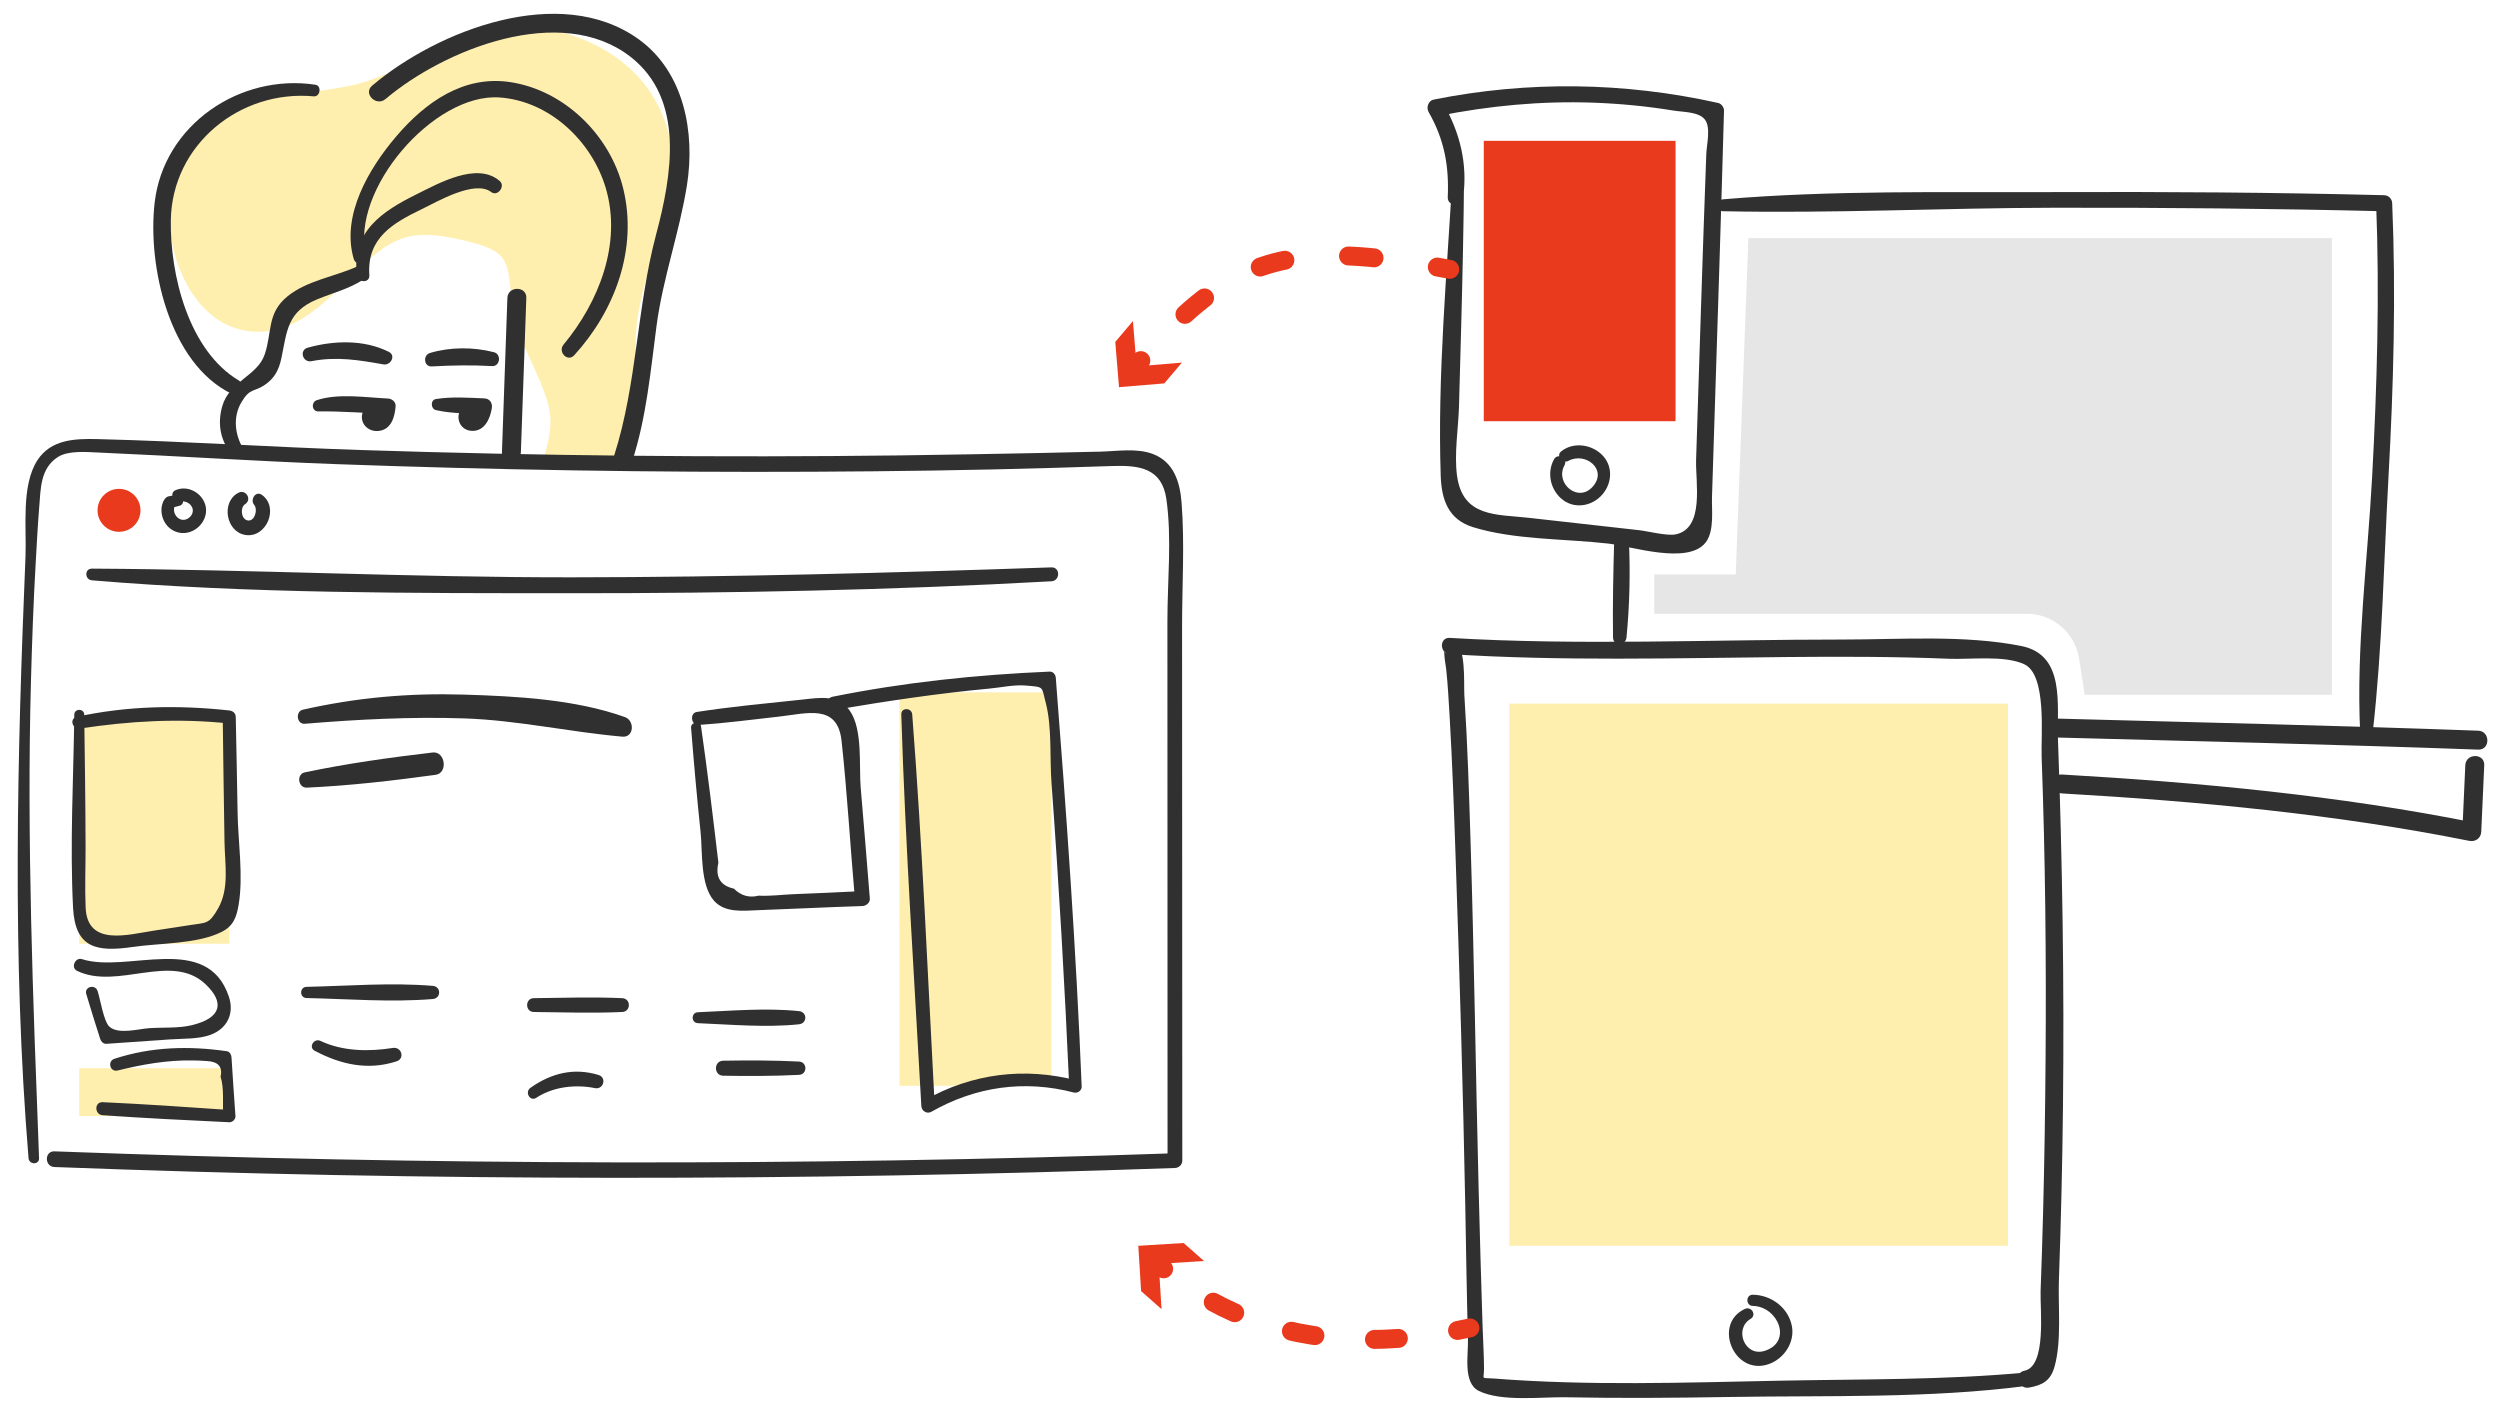 <?xml version="1.0" encoding="utf-8"?>
<!-- Generator: Adobe Illustrator 20.1.0, SVG Export Plug-In . SVG Version: 6.00 Build 0)  -->
<svg version="1.1" xmlns="http://www.w3.org/2000/svg" xmlns:xlink="http://www.w3.org/1999/xlink" x="0px" y="0px"
	 viewBox="0 0 198 112" style="enable-background:new 0 0 198 112;" xml:space="preserve">
<style type="text/css">
	.st0{fill:none;stroke:#F7FAFC;stroke-width:39.997;stroke-linecap:round;stroke-linejoin:round;}
	.st1{fill:none;stroke:#F2F6F9;stroke-width:39.997;stroke-linecap:round;stroke-linejoin:round;}
	.st2{fill:#F7FAFC;}
	.st3{fill:#F2F6F9;}
	.st4{fill:#FFFFFF;}
	.st5{fill:#FCE0DE;}
	.st6{fill:#E6E6E6;}
	.st7{fill:#FFEFAF;}
	.st8{fill:#E93A1D;}
	.st9{fill:#303030;}
	.st10{fill:#E83D25;}
	.st11{fill:#B3B3B3;}
	.st12{fill:#666666;}
	.st13{fill:none;stroke:#E93A1D;stroke-width:1.5;stroke-linecap:round;stroke-linejoin:round;}
	.st14{fill:none;stroke:#E93A1D;stroke-width:1.5;stroke-linecap:round;stroke-linejoin:round;stroke-dasharray:2.026,5.065;}
	.st15{fill:none;stroke:#E93A1D;stroke-width:1.5;stroke-linecap:round;stroke-linejoin:round;stroke-dasharray:1.893,4.732;}
	.st16{fill:#777777;}
	.st17{fill:#172DF8;}
	.st18{fill:none;stroke:#E93A1D;stroke-width:1.5;stroke-linecap:round;stroke-linejoin:round;stroke-dasharray:1.92,4.799;}
	.st19{fill:none;stroke:#E93A1D;stroke-width:1.5;stroke-linecap:round;stroke-linejoin:round;stroke-dasharray:1.92,4.799;}
</style>
<g id="back">
</g>
<g id="Layer_2">
	<rect x="6.276" y="56.601" class="st7" width="11.887" height="18.144"/>
	<rect x="6.276" y="84.602" class="st7" width="11.887" height="3.794"/>
	<rect x="71.237" y="54.832" class="st7" width="12.035" height="31.166"/>
	<path class="st7" d="M40.541,23.946c0.357,3.053,2.16,5.383,2.887,8.148c0.428,1.629-0.052,3.07-0.457,4.558
		c2.321,0.031,4.637,0.159,6.952,0.32c0.454-1.224,0.661-2.743,0.705-4.226c0.046-1.591-0.069-3.106-0.189-4.065
		C49.508,21.259,56.043,15.227,51.857,7.869c-2.11-3.708-6.642-5.777-10.857-5.773
		C36.241,2.1,32.1,5.957,27.495,6.839c-6.574,1.259-12.927,0.415-14.005,9.133
		c-0.503,4.063,1.804,9.956,6.51,10.288c3.593,0.253,5.974-2.57,8.298-4.848
		c2.992-2.934,4.557-3.319,8.757-2.297C40.517,19.957,40.182,20.88,40.541,23.946z"/>
	<g>
		<g>
			<g>
				<path class="st9" d="M40.185,23.6c-0.144,4.07-0.288,8.14-0.431,12.21c-0.034,0.965,1.466,0.964,1.5,0
					c0.144-4.07,0.288-8.14,0.431-12.21C41.719,22.634,40.219,22.636,40.185,23.6L40.185,23.6z"/>
			</g>
		</g>
		<g>
			<g>
				<path class="st9" d="M50.092,36.464c1.114-3.477,1.429-7.048,1.904-10.646c0.502-3.802,1.814-7.386,2.412-11.158
					c0.659-4.161-0.22-8.964-3.838-11.561c-6.211-4.459-15.911-0.701-21.099,3.686
					c-0.738,0.624,0.328,1.681,1.061,1.061c4.659-3.939,13.864-7.628,19.381-3.366
					c4.378,3.383,3.28,9.475,2.05,14.097c-1.532,5.755-1.502,11.821-3.317,17.488
					C48.351,36.987,49.798,37.382,50.092,36.464L50.092,36.464z"/>
			</g>
		</g>
		<g>
			<g>
				<path class="st9" d="M24.973,6.709c-5.968-0.898-12.011,3.167-12.725,9.34
					c-0.576,4.984,1.133,12.722,6.08,15.129c0.685,0.333,1.273-0.635,0.603-1.032
					c-3.995-2.372-5.475-8.397-5.401-12.727c0.103-5.959,5.462-10.328,11.318-9.789
					C25.369,7.677,25.497,6.787,24.973,6.709L24.973,6.709z"/>
			</g>
		</g>
		<g>
			<g>
				<path class="st9" d="M28.999,20.237c-1.29-5.146,5.345-12.885,10.568-12.518c3.966,0.279,7.317,3.473,8.412,7.183
					c1.291,4.374-0.552,9.027-3.344,12.387c-0.484,0.582,0.319,1.421,0.845,0.845
					c3.23-3.537,5.045-8.432,3.878-13.209c-1.023-4.186-4.619-7.758-8.93-8.42
					c-3.706-0.569-6.744,1.592-9.05,4.302c-2.158,2.536-4.37,6.249-3.362,9.7
					C28.199,21.137,29.159,20.875,28.999,20.237L28.999,20.237z"/>
			</g>
		</g>
		<g>
			<g>
				<path class="st9" d="M29.252,21.798c-0.21-2.953,1.883-4.136,4.16-5.237c1.212-0.586,4.189-2.341,5.494-1.349
					c0.501,0.381,1.15-0.461,0.675-0.874c-1.789-1.554-4.849,0.188-6.585,1.047
					c-2.725,1.349-5.169,2.957-4.727,6.414C28.345,22.408,29.297,22.443,29.252,21.798L29.252,21.798z"/>
			</g>
		</g>
		<g>
			<g>
				<path class="st9" d="M24.665,28.605c1.996-0.385,3.739-0.093,5.708,0.256c0.564,0.1,1.013-0.699,0.42-0.996
					c-1.963-0.982-4.351-0.906-6.423-0.328C23.676,27.731,23.971,28.739,24.665,28.605L24.665,28.605z"/>
			</g>
		</g>
		<g>
			<g>
				<path class="st9" d="M34.193,29.021c1.614-0.089,3.166-0.118,4.783-0.026c0.634,0.036,0.754-0.942,0.149-1.099
					c-1.623-0.42-3.463-0.423-5.075,0.061C33.483,28.127,33.562,29.056,34.193,29.021L34.193,29.021z"/>
			</g>
		</g>
		<g>
			<g>
				<path class="st9" d="M25.216,32.584c1.836-0.029,3.682,0.145,5.519,0.176c-0.192-0.252-0.385-0.505-0.577-0.757
					c-0.144,0.411-0.061,0.809,0.25,1.194c0.309-0.415-0.033-0.984-0.455-1.119
					c-0.05-0.016-0.101-0.032-0.151-0.048c-0.469-0.15-0.924,0.178-1.073,0.609
					c-0.295,0.853,0.396,1.583,1.256,1.493c1.008-0.106,1.286-1.111,1.348-1.97
					c0.024-0.333-0.294-0.584-0.598-0.598c-1.776-0.084-3.92-0.433-5.64,0.128
					C24.623,31.847,24.685,32.593,25.216,32.584L25.216,32.584z"/>
			</g>
		</g>
		<g>
			<g>
				<path class="st9" d="M34.524,32.48c1.245,0.287,2.57,0.261,3.841,0.291c-0.203-0.203-0.406-0.406-0.609-0.609
					c-0.039,0.321-0.197,1.674,0.183,1.198c0.084-0.105,0.125-0.221,0.176-0.344
					c0.11-0.262-0.039-0.544-0.196-0.741c-0.016-0.02-0.032-0.041-0.048-0.061c-0.285-0.36-0.943-0.317-1.235,0
					c-0.653,0.71-0.284,1.888,0.761,1.912c0.998,0.023,1.425-0.981,1.556-1.802
					c0.064-0.398-0.159-0.754-0.588-0.771c-1.272-0.052-2.58-0.153-3.841,0.051
					C34.075,31.677,34.107,32.384,34.524,32.48L34.524,32.48z"/>
			</g>
		</g>
		<g>
			<g>
				<path class="st9" d="M19.278,35.557c-0.679-1.098-0.847-2.536-0.161-3.694c0.694-1.171,0.981-0.782,1.862-1.385
					c0.782-0.535,1.119-1.212,1.31-2.128c0.448-2.145,0.455-3.657,2.821-4.64
					c1.266-0.525,2.55-0.827,3.704-1.593c0.623-0.414,0.087-1.282-0.577-0.987
					c-1.767,0.787-3.934,1.093-5.465,2.337c-1.642,1.334-1.207,2.819-1.807,4.6
					c-0.577,1.713-2.775,2.109-3.354,4.076c-0.436,1.481-0.132,2.874,0.879,4.021
					C18.868,36.592,19.576,36.038,19.278,35.557L19.278,35.557z"/>
			</g>
		</g>
	</g>
	<g>
		<g>
			<path class="st9" d="M3.093,91.73C2.616,79.115,2.107,66.502,2.454,53.876c0.086-3.114,0.196-6.228,0.376-9.338
				c0.085-1.473,0.158-2.95,0.28-4.42c0.114-1.373,0.074-3.03,1.477-3.924c0.819-0.522,2.223-0.396,3.145-0.356
				c6.286,0.273,12.565,0.691,18.854,0.92c12.575,0.458,25.158,0.665,37.741,0.604
				c6.457-0.031,12.914-0.12,19.368-0.314c1.49-0.045,2.979-0.097,4.468-0.141
				c2.074-0.061,3.859,0.167,4.213,2.616c0.447,3.099,0.082,6.503,0.083,9.635
				c0.004,14.254,0.011,28.509,0.011,42.763c0.195-0.195,0.39-0.39,0.584-0.584
				c-29.569,1.029-59.178,0.952-88.743-0.15c-0.799-0.03-0.798,1.212,0,1.242
				c29.574,1.126,59.168,1.125,88.743,0.076c0.315-0.011,0.584-0.259,0.584-0.584
				C93.628,77.832,93.626,63.741,93.62,49.651c-0.001-3.26,0.215-6.617-0.041-9.866
				c-0.129-1.633-0.623-3.199-2.261-3.825c-1.277-0.488-2.814-0.226-4.147-0.191
				c-1.655,0.043-3.31,0.081-4.965,0.112c-3.642,0.067-7.283,0.142-10.925,0.187
				c-14.236,0.175-28.478,0.036-42.709-0.426c-6.947-0.226-13.893-0.692-20.84-0.865
				c-1.78-0.044-3.693,0.013-4.768,1.672c-1.3,2.006-0.852,5.374-0.944,7.6
				C1.363,59.925,0.952,75.873,2.261,91.73C2.304,92.256,3.113,92.272,3.093,91.73L3.093,91.73z"/>
		</g>
	</g>
	<g>
		<g>
			<path class="st9" d="M7.283,45.962c12.592,1.056,25.367,1.015,37.995,1.022c12.67,0.007,25.344-0.243,37.995-0.946
				c0.703-0.039,0.713-1.126,0-1.102c-12.661,0.435-25.325,0.778-37.995,0.788
				c-12.672,0.011-25.329-0.62-37.995-0.689C6.679,45.033,6.697,45.913,7.283,45.962L7.283,45.962z"/>
		</g>
	</g>
	<g>
		<g>
			<path class="st9" d="M13.963,39.24c-0.254,0.037-0.579-0.003-0.794,0.156c-0.164,0.121-0.27,0.371-0.324,0.563
				c-0.115,0.409-0.056,0.861,0.118,1.243c0.396,0.871,1.392,1.261,2.268,0.856c0.855-0.396,1.349-1.4,0.95-2.29
				c-0.39-0.87-1.436-1.338-2.312-0.931c-0.409,0.19-0.223,0.94,0.238,0.879c0.362-0.048,0.726-0.011,0.985,0.276
				c0.287,0.318,0.216,0.739-0.106,1.003c-0.67,0.551-1.468-0.279-1.124-0.99
				c-0.094,0.072-0.188,0.145-0.282,0.217c0.205-0.049,0.404-0.111,0.609-0.158
				C14.74,39.942,14.493,39.163,13.963,39.24L13.963,39.24z"/>
		</g>
	</g>
	<g>
		<g>
			<path class="st9" d="M18.881,39.028c-1.387,0.715-0.996,3.078,0.533,3.338c1.695,0.289,2.719-2.187,1.327-3.173
				c-0.497-0.352-0.954,0.383-0.611,0.791c0.314,0.374,0.04,1.379-0.551,1.225
				c-0.491-0.128-0.571-1.019-0.168-1.276C19.981,39.57,19.481,38.719,18.881,39.028L18.881,39.028z"/>
		</g>
	</g>
	<g>
		<g>
			<path class="st9" d="M24.142,57.323c4.141-0.345,8.443-0.566,12.611-0.426c4.24,0.142,8.334,1.077,12.535,1.446
				c0.936,0.082,0.995-1.266,0.209-1.548c-3.932-1.408-8.604-1.657-12.745-1.782
				c-4.395-0.132-8.508,0.235-12.762,1.193C23.376,56.345,23.497,57.377,24.142,57.323L24.142,57.323z"/>
		</g>
	</g>
	<g>
		<g>
			<path class="st9" d="M24.299,62.381c3.419-0.157,6.815-0.551,10.205-1.016c0.993-0.136,0.769-1.885-0.239-1.767
				c-3.396,0.399-6.783,0.87-10.129,1.574C23.459,61.314,23.606,62.412,24.299,62.381L24.299,62.381z"/>
		</g>
	</g>
	<g>
		<g>
			<path class="st9" d="M24.278,79.044c3.316,0.075,6.69,0.351,10,0.079c0.67-0.055,0.671-0.988,0-1.043
				c-3.31-0.272-6.684,0.004-10,0.079C23.709,78.172,23.708,79.031,24.278,79.044L24.278,79.044z"/>
		</g>
	</g>
	<g>
		<g>
			<path class="st9" d="M24.927,83.224c2.054,1.079,4.185,1.579,6.478,0.835c0.687-0.223,0.397-1.173-0.293-1.062
				c-1.879,0.3-3.965,0.278-5.727-0.557C24.863,82.193,24.403,82.949,24.927,83.224L24.927,83.224z"/>
		</g>
	</g>
	<g>
		<g>
			<path class="st9" d="M42.278,80.15c2.332,0.025,4.67,0.105,7,0c0.705-0.032,0.706-1.064,0-1.096
				c-2.33-0.105-4.668-0.025-7,0C41.573,79.062,41.572,80.142,42.278,80.15L42.278,80.15z"/>
		</g>
	</g>
	<g>
		<g>
			<path class="st9" d="M42.472,86.946c1.335-0.88,3.101-1.079,4.647-0.767c0.676,0.137,0.956-0.834,0.287-1.04
				c-1.954-0.6-3.762-0.142-5.395,1.017C41.538,86.492,41.975,87.274,42.472,86.946L42.472,86.946z"/>
		</g>
	</g>
	<g>
		<g>
			<path class="st9" d="M55.278,81.036c2.631,0.108,5.376,0.361,8,0.088c0.669-0.07,0.671-0.973,0-1.043
				c-2.624-0.273-5.368-0.021-8,0.088C54.72,80.191,54.719,81.013,55.278,81.036L55.278,81.036z"/>
		</g>
	</g>
	<g>
		<g>
			<path class="st9" d="M57.278,85.197c2,0.036,4.002,0.03,6-0.067c0.678-0.033,0.679-1.022,0-1.055
				c-1.998-0.098-4-0.103-6-0.067C56.513,84.021,56.512,85.183,57.278,85.197L57.278,85.197z"/>
		</g>
	</g>
	<g>
		<g>
			<path class="st9" d="M54.733,57.632c0.217,2.76,0.463,5.514,0.753,8.267c0.16,1.517-0.046,4.203,1.07,5.447
				c0.883,0.984,2.348,0.78,3.528,0.739c2.738-0.097,5.475-0.242,8.214-0.325
				c0.301-0.009,0.618-0.265,0.592-0.592c-0.233-2.933-0.473-5.867-0.724-8.799
				c-0.145-1.696,0.184-4.569-0.857-6.074c-0.907-1.313-2.395-1.035-3.788-0.886
				c-2.779,0.296-5.577,0.549-8.338,0.979c-0.581,0.091-0.448,1.069,0.139,1.03
				c2.13-0.143,4.254-0.428,6.377-0.663c2.2-0.244,4.627-1.044,4.95,1.909c0.453,4.153,0.689,8.341,1.057,12.503
				c0.197-0.197,0.395-0.395,0.592-0.592c-1.825,0.097-3.65,0.168-5.476,0.245c-0.879,0.037-1.86,0.168-2.738,0.115
				c-0.745,0.193-1.398,0.007-1.961-0.555c-1.076-0.238-1.485-0.921-1.227-2.05
				c-0.425-3.609-0.858-7.208-1.375-10.805C55.457,57.08,54.697,57.182,54.733,57.632L54.733,57.632z"/>
		</g>
	</g>
	<g>
		<g>
			<path class="st9" d="M5.883,56.601c-0.062,5.072-0.354,10.218-0.097,15.286c0.163,3.217,1.87,3.53,4.743,3.11
				c2.109-0.309,5.095-0.223,7.014-1.184c0.938-0.47,1.19-1.163,1.357-2.159
				c0.386-2.29-0.049-5.001-0.083-7.324c-0.038-2.516-0.096-5.031-0.145-7.546
				c-0.006-0.302-0.234-0.486-0.516-0.516c-4.035-0.441-8.102-0.367-12.076,0.505
				c-0.616,0.135-0.341,1.017,0.256,0.927c3.965-0.6,7.826-0.824,11.821-0.399
				c-0.172-0.172-0.344-0.344-0.516-0.516c0.042,3.302,0.083,6.603,0.14,9.904
				c0.032,1.817,0.396,3.683-0.517,5.278c-0.713,1.244-0.923,1.096-2.182,1.296
				c-0.964,0.153-1.93,0.295-2.895,0.444c-2.078,0.319-5.265,1.268-5.404-1.817
				c-0.071-1.585-0.002-3.19-0.005-4.777c-0.007-3.505-0.06-7.006-0.106-10.509
				C6.662,56.096,5.889,56.095,5.883,56.601L5.883,56.601z"/>
		</g>
	</g>
	<g>
		<g>
			<path class="st9" d="M6.832,78.725c0.352,1.198,0.734,2.387,1.11,3.578c0.063,0.199,0.26,0.383,0.483,0.368
				c1.691-0.117,3.382-0.234,5.073-0.352c1.004-0.07,2.212-0.006,3.181-0.364c1.318-0.488,1.893-1.683,1.45-3.013
				c-1.716-5.149-8.065-1.829-11.635-2.977C5.955,75.792,5.581,76.64,6.103,76.892
				c3.213,1.548,7.475-1.495,10.17,1.053c1.493,1.412,1.336,2.663-1.083,3.251c-1.041,0.253-2.312,0.161-3.382,0.236
				c-0.855,0.06-2.418,0.512-3.132-0.109c-0.471-0.41-0.737-2.231-0.951-2.845
				C7.53,77.923,6.662,78.147,6.832,78.725L6.832,78.725z"/>
		</g>
	</g>
	<g>
		<g>
			<path class="st9" d="M8.127,88.325c3.341,0.237,6.689,0.397,10.035,0.557c0.249,0.012,0.505-0.233,0.486-0.486
				c-0.115-1.556-0.212-3.112-0.314-4.669c-0.013-0.192-0.14-0.436-0.356-0.468
				c-3.011-0.438-6.006-0.358-8.915,0.598c-0.585,0.192-0.349,1.076,0.256,0.927
				c1.976-0.489,3.947-0.837,5.99-0.796c0.365,0.003,0.729,0.019,1.093,0.049
				c0.888,0.049,1.244,0.465,1.069,1.246c0.291,0.875,0.151,2.188,0.206,3.112c0.162-0.162,0.324-0.324,0.486-0.486
				c-3.343-0.231-6.688-0.462-10.035-0.616C7.46,87.263,7.471,88.279,8.127,88.325L8.127,88.325z"/>
		</g>
	</g>
	<g>
		<g>
			<path class="st9" d="M71.382,56.581c0.322,10.344,1.017,20.679,1.588,31.011c0.022,0.398,0.435,0.665,0.798,0.458
				c3.5-1.995,7.372-2.542,11.277-1.523c0.299,0.078,0.637-0.15,0.624-0.475
				c-0.437-10.812-1.203-21.589-2.051-32.374c-0.02-0.254-0.207-0.499-0.487-0.487
				c-5.777,0.246-11.529,0.848-17.2,1.992c-0.675,0.136-0.382,1.135,0.282,1.023
				c4.034-0.683,8.078-1.293,12.153-1.671c0.902-0.084,1.948-0.318,2.857-0.241
				c1.513,0.127,1.247,0.048,1.594,1.344c0.512,1.916,0.314,4.4,0.46,6.371
				c0.591,8.007,1.049,16.023,1.405,24.044c0.208-0.159,0.416-0.317,0.624-0.475
				c-4.163-1.083-8.33-0.568-12.074,1.558c0.266,0.153,0.532,0.305,0.798,0.458
				c-0.552-10.337-0.982-20.69-1.782-31.011C72.206,56.032,71.364,56.017,71.382,56.581L71.382,56.581z"/>
		</g>
	</g>
	<circle class="st8" cx="9.426" cy="40.419" r="1.701"/>
	<g>
		<g>
			<path class="st9" d="M115.052,13.621c-0.442,7.937-1.214,16.122-0.947,24.07c0.063,1.884,0.602,3.449,2.537,4.053
				c3.285,1.026,7.322,0.916,10.733,1.307c1.793,0.206,6.323,1.712,7.714-0.089
				c0.706-0.915,0.467-2.575,0.501-3.591c0.065-1.974,0.126-3.949,0.189-5.923
				c0.262-8.226,0.536-16.452,0.762-24.679c0.007-0.268-0.203-0.556-0.469-0.616
				c-7.436-1.656-15.051-1.762-22.523-0.266c-0.434,0.087-0.605,0.634-0.402,0.988
				c1.241,2.169,1.623,4.246,1.516,6.725c-0.035,0.809,1.123,0.755,1.225,0c0.355-2.646-0.263-5.102-1.578-7.404
				c-0.134,0.33-0.268,0.659-0.402,0.988c4.068-0.811,8.169-1.202,12.318-1.051
				c2.115,0.077,4.221,0.282,6.311,0.623c0.771,0.126,2.005,0.087,2.49,0.713c0.489,0.63,0.139,1.971,0.11,2.754
				c-0.3,8.061-0.54,16.124-0.806,24.186c-0.058,1.768,0.694,5.407-1.597,5.909
				c-0.681,0.149-2.224-0.249-2.921-0.328c-0.974-0.109-1.948-0.218-2.921-0.328
				c-1.948-0.218-3.895-0.437-5.843-0.655c-2.518-0.282-5.196-0.025-5.65-3.318
				c-0.24-1.738,0.104-3.762,0.154-5.512c0.057-1.953,0.108-3.907,0.161-5.86c0.114-4.232,0.211-8.464,0.244-12.697
				C115.959,13.037,115.084,13.044,115.052,13.621L115.052,13.621z"/>
		</g>
	</g>
	<g>
		<g>
			<path class="st9" d="M163.314,62.84c10.806,0.624,21.628,1.631,32.252,3.756c0.491,0.098,0.926-0.212,0.949-0.723
				c0.079-1.757,0.158-3.513,0.237-5.27c0.043-0.965-1.457-0.963-1.5,0c-0.079,1.757-0.158,3.513-0.237,5.27
				c0.317-0.241,0.633-0.482,0.949-0.723c-10.755-2.15-21.712-3.177-32.651-3.809
				C162.35,61.285,162.353,62.785,163.314,62.84L163.314,62.84z"/>
		</g>
	</g>
	<g>
		<g>
			<path class="st9" d="M196.276,57.87c-11.187-0.405-22.379-0.668-33.569-0.963c-0.966-0.025-0.965,1.475,0,1.5
				c11.19,0.295,22.382,0.558,33.569,0.963C197.241,59.405,197.24,57.905,196.276,57.87L196.276,57.87z"/>
		</g>
	</g>
	<g>
		<g>
			<path class="st9" d="M128.818,50.496c0.251-2.569,0.313-5.235,0.183-7.813c-0.037-0.739-1.133-0.747-1.154,0
				c-0.075,2.591-0.133,5.222-0.095,7.813C127.762,51.194,128.753,51.167,128.818,50.496L128.818,50.496z"/>
		</g>
	</g>
	<g>
		<g>
			<path class="st9" d="M136.464,16.729c8.711,0.183,17.463-0.259,26.179-0.276c8.728-0.017,17.456,0.065,26.182,0.279
				c-0.212-0.212-0.424-0.424-0.636-0.636c0.283,7.23,0.073,14.464-0.317,21.686
				c-0.36,6.669-1.27,13.5-0.949,20.178c0.032,0.657,0.93,0.63,1.002,0c0.757-6.662,0.873-13.482,1.243-20.178
				c0.4-7.227,0.598-14.451,0.293-21.686c-0.015-0.35-0.28-0.627-0.636-0.636
				c-8.725-0.222-17.454-0.28-26.182-0.246c-8.688,0.034-17.516-0.162-26.179,0.571
				C135.867,15.836,135.848,16.716,136.464,16.729L136.464,16.729z"/>
		</g>
	</g>
	<g>
		<g>
			<path class="st9" d="M160.512,108.699c-6.497,0.61-13.139,0.522-19.657,0.654
				c-7.502,0.152-15.066,0.413-22.554-0.175c-1.068-0.084-0.766,0.138-0.767-0.772
				c-0.001-1.119-0.079-2.245-0.114-3.364c-0.114-3.609-0.221-7.218-0.311-10.827
				c-0.231-9.186-0.354-18.374-0.641-27.559c-0.121-3.873-0.239-7.75-0.492-11.618
				c-0.061-0.924,0.194-4.066-0.986-4.494c-0.057,0.421-0.114,0.843-0.171,1.264
				c8.889,0.564,17.785,0.315,26.684,0.229c4.282-0.041,8.565-0.038,12.844,0.137
				c1.726,0.07,4.385-0.294,5.966,0.43c1.817,0.832,1.321,5.656,1.384,7.362
				c0.293,7.976,0.372,15.959,0.312,23.939c-0.03,4.008-0.09,8.015-0.194,12.022
				c-0.054,2.107-0.12,4.214-0.2,6.32c-0.053,1.42,0.5,5.969-1.287,6.317
				c-0.877,0.171-0.5,1.487,0.368,1.333c1.124-0.199,1.728-0.574,2.035-1.7c0.562-2.06,0.259-4.714,0.335-6.844
				c0.164-4.573,0.272-9.149,0.322-13.726c0.104-9.666-0.046-19.336-0.395-28.996
				c-0.102-2.832,0.616-6.765-2.915-7.469c-4.479-0.893-9.578-0.509-14.129-0.511
				c-10.379-0.005-20.759,0.488-31.13-0.131c-0.764-0.046-0.819,1.032-0.171,1.264
				c-0.51-0.183-0.267-0.394-0.25,0.115c0.012,0.359,0.101,0.736,0.139,1.094
				c0.131,1.232,0.199,2.472,0.271,3.708c0.215,3.712,0.348,7.43,0.474,11.146
				c0.315,9.253,0.595,18.512,0.769,27.769c0.066,3.484,0.113,6.969,0.211,10.452
				c0.035,1.232-0.415,3.464,0.862,4.093c1.794,0.883,4.974,0.465,6.89,0.503
				c4.317,0.086,8.639,0.049,12.956-0.023c7.767-0.129,15.822,0.132,23.541-0.879
				C161.175,109.678,161.205,108.634,160.512,108.699z"/>
		</g>
	</g>
	<g>
		<g>
			<path class="st9" d="M138.188,103.67c-2.548,1.186-0.867,5.285,1.855,4.382c1.226-0.407,2.111-1.706,1.88-2.996
				c-0.266-1.482-1.637-2.497-3.102-2.513c-0.57-0.006-0.57,0.875,0,0.885c1.997,0.036,3.188,2.859,0.93,3.563
				c-1.572,0.49-2.445-1.739-1.104-2.537C139.157,104.15,138.71,103.426,138.188,103.67L138.188,103.67z"/>
		</g>
	</g>
	<g>
		<g>
			<path class="st9" d="M123.081,36.373c-0.566,1.014-0.319,2.312,0.541,3.091c0.981,0.888,2.441,0.675,3.282-0.297
				c0.821-0.949,0.855-2.354-0.104-3.22c-0.863-0.779-2.239-0.94-3.162-0.19
				c-0.431,0.35,0.119,0.994,0.575,0.745c1.347-0.734,3.137,0.674,1.932,2.039
				c-1.164,1.318-3.014-0.279-2.239-1.685C124.202,36.316,123.381,35.835,123.081,36.373L123.081,36.373z"/>
		</g>
	</g>
	<g>
		<g>
			<path class="st13" d="M89.706,29.33c0.218-0.263,0.433-0.519,0.647-0.769"/>
			<path class="st14" d="M93.847,24.897c4.98-4.531,9.511-5.348,17.496-4.16"/>
			<path class="st13" d="M113.835,21.15c0.323,0.058,0.65,0.119,0.983,0.182"/>
			<g>
				<polygon class="st8" points="93.606,28.718 90.021,29.016 89.726,25.43 88.33,27.078 88.626,30.662 
					92.21,30.366 				"/>
			</g>
		</g>
	</g>
	<g>
		<g>
			<path class="st13" d="M116.418,105.172c-0.329,0.071-0.656,0.138-0.981,0.201"/>
			<path class="st15" d="M110.749,106.003c-6.402,0.456-11.964-0.909-16.687-4.094"/>
			<path class="st13" d="M92.16,100.491c-0.256-0.21-0.51-0.426-0.76-0.648"/>
			<g>
				<polygon class="st8" points="95.361,99.874 91.77,100.095 91.994,103.686 90.375,102.256 90.153,98.667 
					93.742,98.445 				"/>
			</g>
		</g>
	</g>
	<rect x="117.514" y="11.154" class="st8" width="15.19" height="22.206"/>
	<rect x="119.54" y="55.729" class="st7" width="39.494" height="42.938"/>
	<path class="st6" d="M138.47,18.854l-1,26.645h-6.453v3.113h29.497c2.07,0,3.831,1.508,4.15,3.553l0.446,2.862
		h19.578V18.854H138.47z"/>
</g>
</svg>
